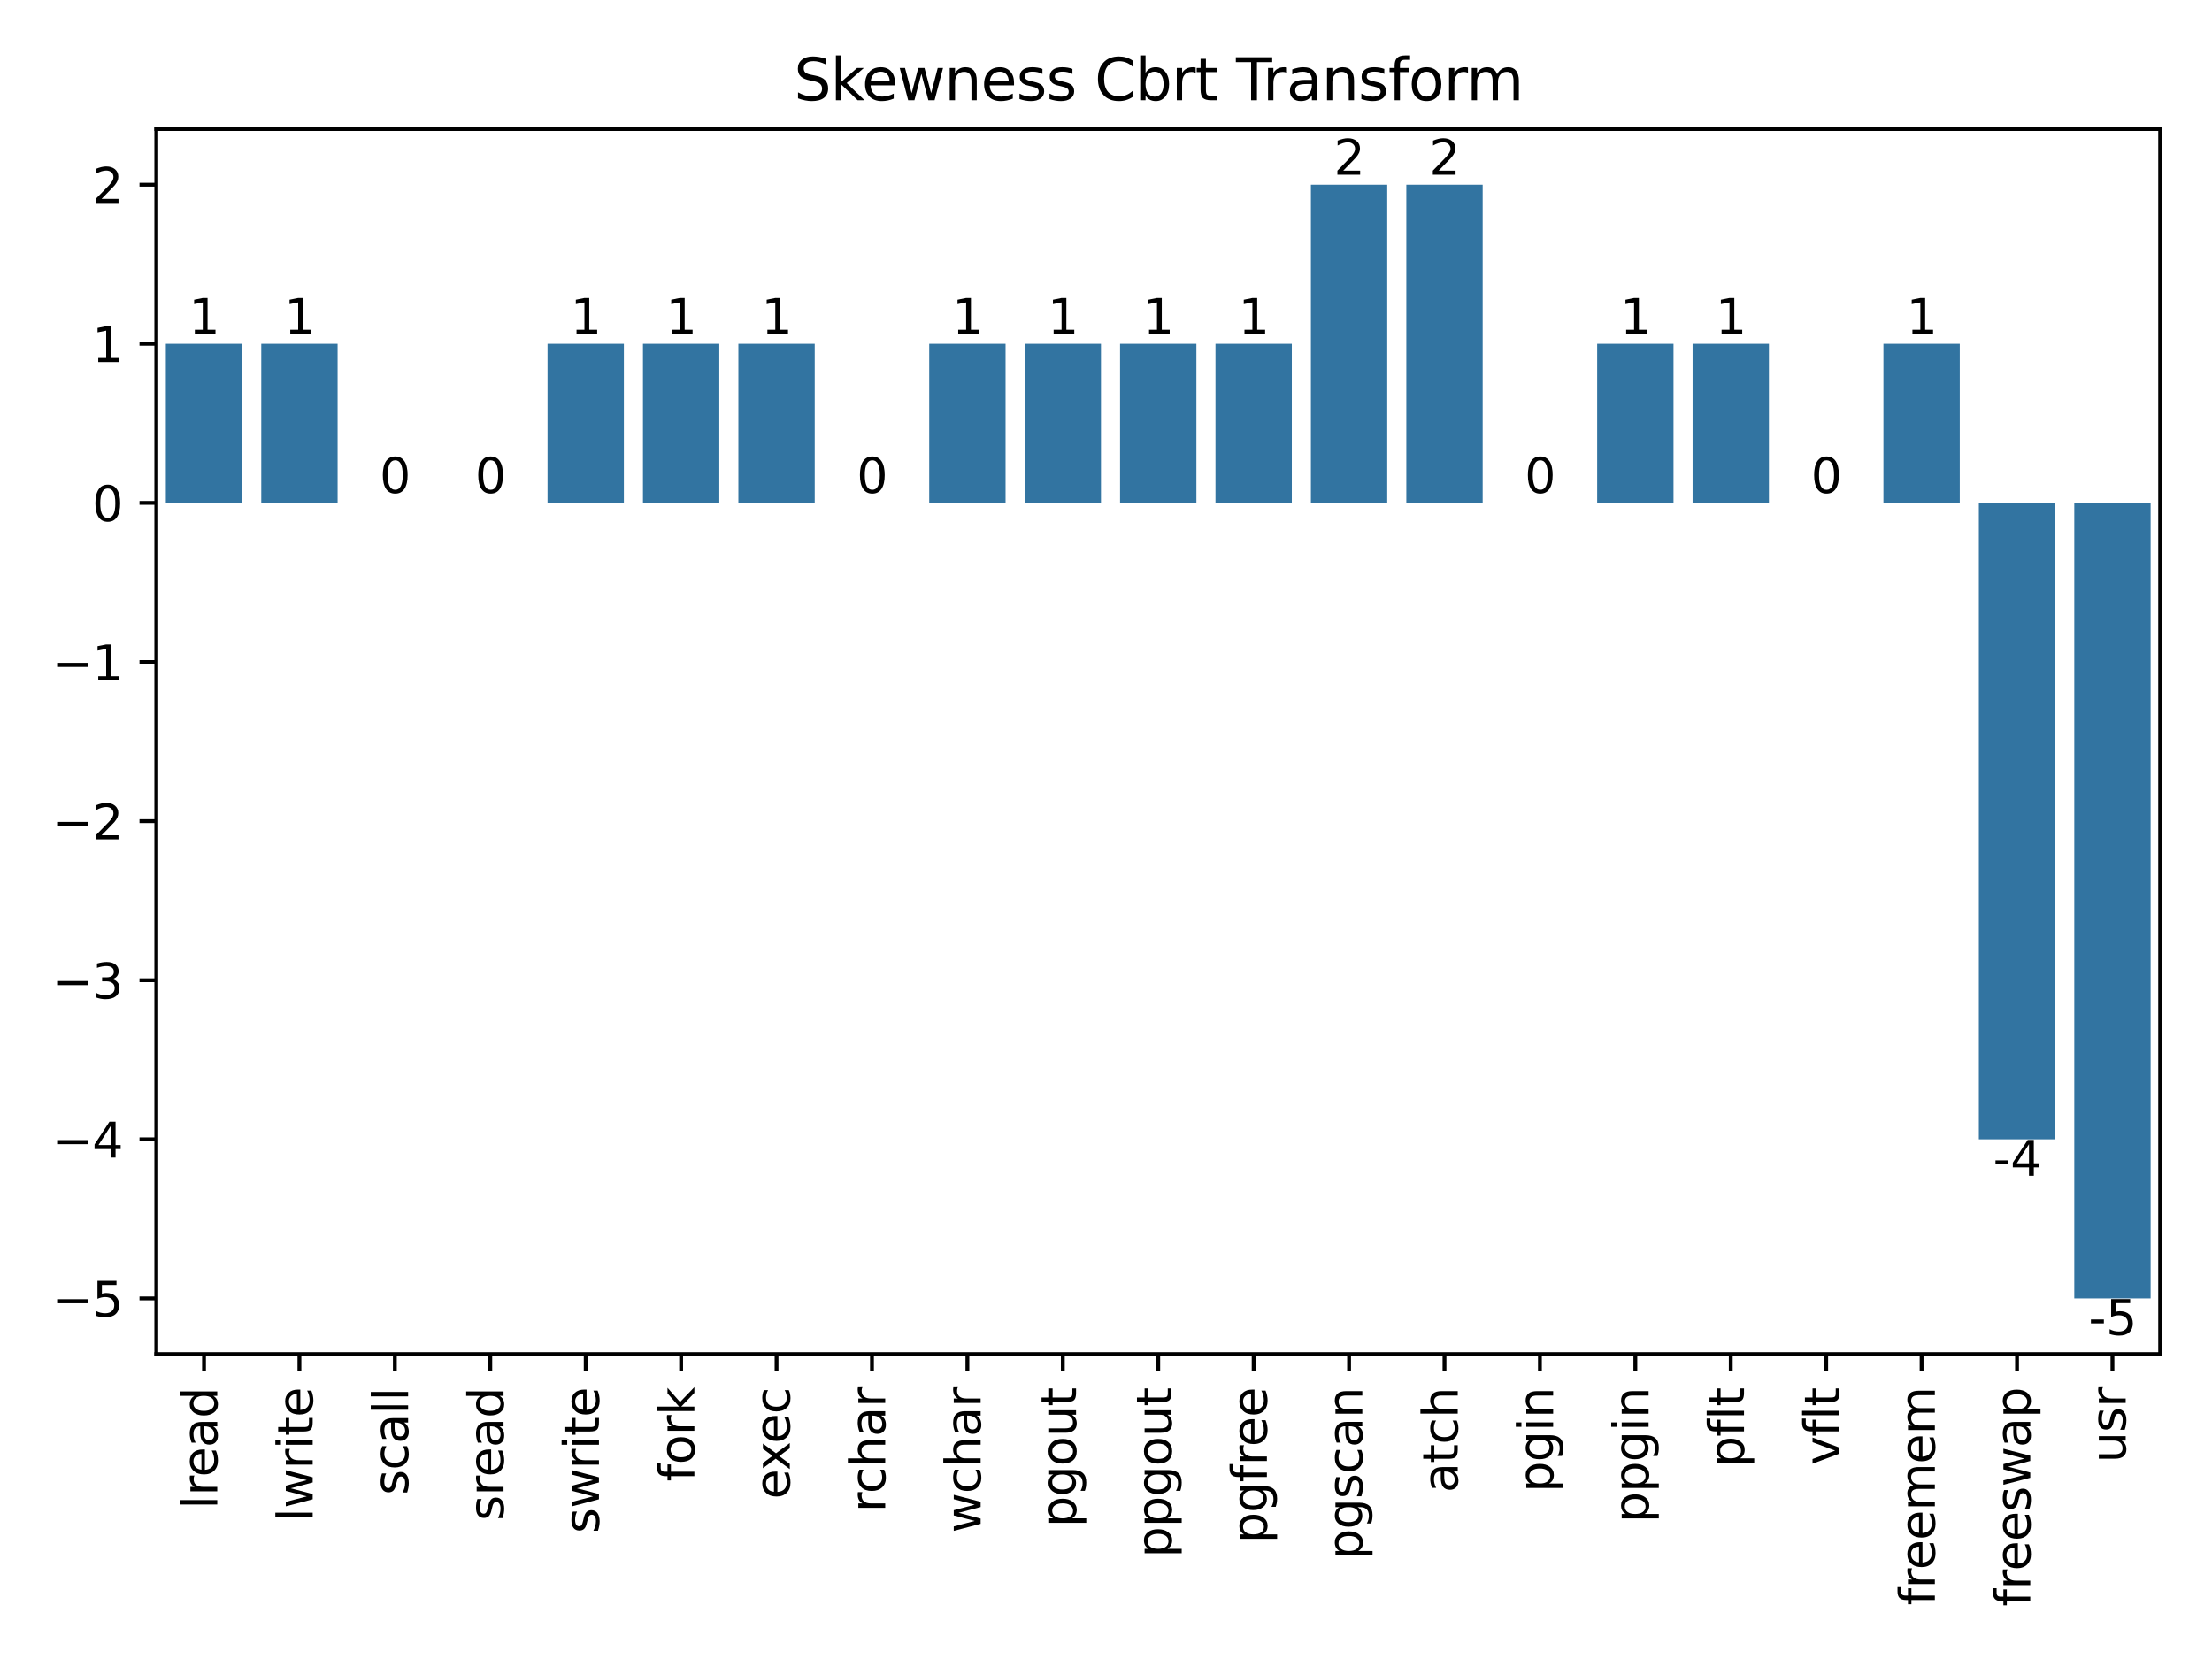<?xml version="1.0" encoding="utf-8" standalone="no"?>
<!DOCTYPE svg PUBLIC "-//W3C//DTD SVG 1.1//EN"
  "http://www.w3.org/Graphics/SVG/1.1/DTD/svg11.dtd">
<svg xmlns:xlink="http://www.w3.org/1999/xlink" width="460.8pt" height="345.6pt" viewBox="0 0 460.8 345.6" xmlns="http://www.w3.org/2000/svg" version="1.1">
 <defs>
  <style type="text/css">*{stroke-linejoin: round; stroke-linecap: butt}</style>
 </defs>
 <g id="figure_1">
  <g id="patch_1">
   <path d="M 0 345.6 
L 460.8 345.6 
L 460.8 0 
L 0 0 
z
" style="fill: #ffffff"/>
  </g>
  <g id="axes_1">
   <g id="patch_2">
    <path d="M 32.56 282.08 
L 450 282.08 
L 450 26.88 
L 32.56 26.88 
z
" style="fill: #ffffff"/>
   </g>
   <g id="patch_3">
    <path d="M 34.548 104.766 
L 50.45 104.766 
L 50.45 71.623 
L 34.548 71.623 
z
" clip-path="url(#p9060f76cb0)" style="fill: #3274a1"/>
   </g>
   <g id="patch_4">
    <path d="M 54.426 104.766 
L 70.328 104.766 
L 70.328 71.623 
L 54.426 71.623 
z
" clip-path="url(#p9060f76cb0)" style="fill: #3274a1"/>
   </g>
   <g id="patch_5">
    <path d="M 74.304 104.766 
L 90.206 104.766 
L 90.206 104.766 
L 74.304 104.766 
z
" clip-path="url(#p9060f76cb0)" style="fill: #3274a1"/>
   </g>
   <g id="patch_6">
    <path d="M 94.182 104.766 
L 110.085 104.766 
L 110.085 104.766 
L 94.182 104.766 
z
" clip-path="url(#p9060f76cb0)" style="fill: #3274a1"/>
   </g>
   <g id="patch_7">
    <path d="M 114.06 104.766 
L 129.963 104.766 
L 129.963 71.623 
L 114.06 71.623 
z
" clip-path="url(#p9060f76cb0)" style="fill: #3274a1"/>
   </g>
   <g id="patch_8">
    <path d="M 133.938 104.766 
L 149.841 104.766 
L 149.841 71.623 
L 133.938 71.623 
z
" clip-path="url(#p9060f76cb0)" style="fill: #3274a1"/>
   </g>
   <g id="patch_9">
    <path d="M 153.816 104.766 
L 169.719 104.766 
L 169.719 71.623 
L 153.816 71.623 
z
" clip-path="url(#p9060f76cb0)" style="fill: #3274a1"/>
   </g>
   <g id="patch_10">
    <path d="M 173.694 104.766 
L 189.597 104.766 
L 189.597 104.766 
L 173.694 104.766 
z
" clip-path="url(#p9060f76cb0)" style="fill: #3274a1"/>
   </g>
   <g id="patch_11">
    <path d="M 193.573 104.766 
L 209.475 104.766 
L 209.475 71.623 
L 193.573 71.623 
z
" clip-path="url(#p9060f76cb0)" style="fill: #3274a1"/>
   </g>
   <g id="patch_12">
    <path d="M 213.451 104.766 
L 229.353 104.766 
L 229.353 71.623 
L 213.451 71.623 
z
" clip-path="url(#p9060f76cb0)" style="fill: #3274a1"/>
   </g>
   <g id="patch_13">
    <path d="M 233.329 104.766 
L 249.231 104.766 
L 249.231 71.623 
L 233.329 71.623 
z
" clip-path="url(#p9060f76cb0)" style="fill: #3274a1"/>
   </g>
   <g id="patch_14">
    <path d="M 253.207 104.766 
L 269.109 104.766 
L 269.109 71.623 
L 253.207 71.623 
z
" clip-path="url(#p9060f76cb0)" style="fill: #3274a1"/>
   </g>
   <g id="patch_15">
    <path d="M 273.085 104.766 
L 288.987 104.766 
L 288.987 38.48 
L 273.085 38.48 
z
" clip-path="url(#p9060f76cb0)" style="fill: #3274a1"/>
   </g>
   <g id="patch_16">
    <path d="M 292.963 104.766 
L 308.866 104.766 
L 308.866 38.48 
L 292.963 38.48 
z
" clip-path="url(#p9060f76cb0)" style="fill: #3274a1"/>
   </g>
   <g id="patch_17">
    <path d="M 312.841 104.766 
L 328.744 104.766 
L 328.744 104.766 
L 312.841 104.766 
z
" clip-path="url(#p9060f76cb0)" style="fill: #3274a1"/>
   </g>
   <g id="patch_18">
    <path d="M 332.719 104.766 
L 348.622 104.766 
L 348.622 71.623 
L 332.719 71.623 
z
" clip-path="url(#p9060f76cb0)" style="fill: #3274a1"/>
   </g>
   <g id="patch_19">
    <path d="M 352.597 104.766 
L 368.5 104.766 
L 368.5 71.623 
L 352.597 71.623 
z
" clip-path="url(#p9060f76cb0)" style="fill: #3274a1"/>
   </g>
   <g id="patch_20">
    <path d="M 372.475 104.766 
L 388.378 104.766 
L 388.378 104.766 
L 372.475 104.766 
z
" clip-path="url(#p9060f76cb0)" style="fill: #3274a1"/>
   </g>
   <g id="patch_21">
    <path d="M 392.354 104.766 
L 408.256 104.766 
L 408.256 71.623 
L 392.354 71.623 
z
" clip-path="url(#p9060f76cb0)" style="fill: #3274a1"/>
   </g>
   <g id="patch_22">
    <path d="M 412.232 104.766 
L 428.134 104.766 
L 428.134 237.337 
L 412.232 237.337 
z
" clip-path="url(#p9060f76cb0)" style="fill: #3274a1"/>
   </g>
   <g id="patch_23">
    <path d="M 432.11 104.766 
L 448.012 104.766 
L 448.012 270.48 
L 432.11 270.48 
z
" clip-path="url(#p9060f76cb0)" style="fill: #3274a1"/>
   </g>
   <g id="matplotlib.axis_1">
    <g id="xtick_1">
     <g id="line2d_1">
      <defs>
       <path id="mb93c6887a8" d="M 0 0 
L 0 3.5 
" style="stroke: #000000; stroke-width: 0.8"/>
      </defs>
      <g>
       <use xlink:href="#mb93c6887a8" x="42.499" y="282.08" style="stroke: #000000; stroke-width: 0.8"/>
      </g>
     </g>
     <g id="text_1">
      <!-- lread -->
      <g transform="translate(45.258 314.374) rotate(-90) scale(0.1 -0.1)">
       <defs>
        <path id="DejaVuSans-6c" d="M 603 4863 
L 1178 4863 
L 1178 0 
L 603 0 
L 603 4863 
z
" transform="scale(0.016)"/>
        <path id="DejaVuSans-72" d="M 2631 2963 
Q 2534 3019 2420 3045 
Q 2306 3072 2169 3072 
Q 1681 3072 1420 2755 
Q 1159 2438 1159 1844 
L 1159 0 
L 581 0 
L 581 3500 
L 1159 3500 
L 1159 2956 
Q 1341 3275 1631 3429 
Q 1922 3584 2338 3584 
Q 2397 3584 2469 3576 
Q 2541 3569 2628 3553 
L 2631 2963 
z
" transform="scale(0.016)"/>
        <path id="DejaVuSans-65" d="M 3597 1894 
L 3597 1613 
L 953 1613 
Q 991 1019 1311 708 
Q 1631 397 2203 397 
Q 2534 397 2845 478 
Q 3156 559 3463 722 
L 3463 178 
Q 3153 47 2828 -22 
Q 2503 -91 2169 -91 
Q 1331 -91 842 396 
Q 353 884 353 1716 
Q 353 2575 817 3079 
Q 1281 3584 2069 3584 
Q 2775 3584 3186 3129 
Q 3597 2675 3597 1894 
z
M 3022 2063 
Q 3016 2534 2758 2815 
Q 2500 3097 2075 3097 
Q 1594 3097 1305 2825 
Q 1016 2553 972 2059 
L 3022 2063 
z
" transform="scale(0.016)"/>
        <path id="DejaVuSans-61" d="M 2194 1759 
Q 1497 1759 1228 1600 
Q 959 1441 959 1056 
Q 959 750 1161 570 
Q 1363 391 1709 391 
Q 2188 391 2477 730 
Q 2766 1069 2766 1631 
L 2766 1759 
L 2194 1759 
z
M 3341 1997 
L 3341 0 
L 2766 0 
L 2766 531 
Q 2569 213 2275 61 
Q 1981 -91 1556 -91 
Q 1019 -91 701 211 
Q 384 513 384 1019 
Q 384 1609 779 1909 
Q 1175 2209 1959 2209 
L 2766 2209 
L 2766 2266 
Q 2766 2663 2505 2880 
Q 2244 3097 1772 3097 
Q 1472 3097 1187 3025 
Q 903 2953 641 2809 
L 641 3341 
Q 956 3463 1253 3523 
Q 1550 3584 1831 3584 
Q 2591 3584 2966 3190 
Q 3341 2797 3341 1997 
z
" transform="scale(0.016)"/>
        <path id="DejaVuSans-64" d="M 2906 2969 
L 2906 4863 
L 3481 4863 
L 3481 0 
L 2906 0 
L 2906 525 
Q 2725 213 2448 61 
Q 2172 -91 1784 -91 
Q 1150 -91 751 415 
Q 353 922 353 1747 
Q 353 2572 751 3078 
Q 1150 3584 1784 3584 
Q 2172 3584 2448 3432 
Q 2725 3281 2906 2969 
z
M 947 1747 
Q 947 1113 1208 752 
Q 1469 391 1925 391 
Q 2381 391 2643 752 
Q 2906 1113 2906 1747 
Q 2906 2381 2643 2742 
Q 2381 3103 1925 3103 
Q 1469 3103 1208 2742 
Q 947 2381 947 1747 
z
" transform="scale(0.016)"/>
       </defs>
       <use xlink:href="#DejaVuSans-6c"/>
       <use xlink:href="#DejaVuSans-72" transform="translate(27.783 0)"/>
       <use xlink:href="#DejaVuSans-65" transform="translate(66.646 0)"/>
       <use xlink:href="#DejaVuSans-61" transform="translate(128.17 0)"/>
       <use xlink:href="#DejaVuSans-64" transform="translate(189.449 0)"/>
      </g>
     </g>
    </g>
    <g id="xtick_2">
     <g id="line2d_2">
      <g>
       <use xlink:href="#mb93c6887a8" x="62.377" y="282.08" style="stroke: #000000; stroke-width: 0.8"/>
      </g>
     </g>
     <g id="text_2">
      <!-- lwrite -->
      <g transform="translate(65.137 316.999) rotate(-90) scale(0.1 -0.1)">
       <defs>
        <path id="DejaVuSans-77" d="M 269 3500 
L 844 3500 
L 1563 769 
L 2278 3500 
L 2956 3500 
L 3675 769 
L 4391 3500 
L 4966 3500 
L 4050 0 
L 3372 0 
L 2619 2869 
L 1863 0 
L 1184 0 
L 269 3500 
z
" transform="scale(0.016)"/>
        <path id="DejaVuSans-69" d="M 603 3500 
L 1178 3500 
L 1178 0 
L 603 0 
L 603 3500 
z
M 603 4863 
L 1178 4863 
L 1178 4134 
L 603 4134 
L 603 4863 
z
" transform="scale(0.016)"/>
        <path id="DejaVuSans-74" d="M 1172 4494 
L 1172 3500 
L 2356 3500 
L 2356 3053 
L 1172 3053 
L 1172 1153 
Q 1172 725 1289 603 
Q 1406 481 1766 481 
L 2356 481 
L 2356 0 
L 1766 0 
Q 1100 0 847 248 
Q 594 497 594 1153 
L 594 3053 
L 172 3053 
L 172 3500 
L 594 3500 
L 594 4494 
L 1172 4494 
z
" transform="scale(0.016)"/>
       </defs>
       <use xlink:href="#DejaVuSans-6c"/>
       <use xlink:href="#DejaVuSans-77" transform="translate(27.783 0)"/>
       <use xlink:href="#DejaVuSans-72" transform="translate(109.57 0)"/>
       <use xlink:href="#DejaVuSans-69" transform="translate(150.684 0)"/>
       <use xlink:href="#DejaVuSans-74" transform="translate(178.467 0)"/>
       <use xlink:href="#DejaVuSans-65" transform="translate(217.676 0)"/>
      </g>
     </g>
    </g>
    <g id="xtick_3">
     <g id="line2d_3">
      <g>
       <use xlink:href="#mb93c6887a8" x="82.255" y="282.08" style="stroke: #000000; stroke-width: 0.8"/>
      </g>
     </g>
     <g id="text_3">
      <!-- scall -->
      <g transform="translate(85.015 311.472) rotate(-90) scale(0.1 -0.1)">
       <defs>
        <path id="DejaVuSans-73" d="M 2834 3397 
L 2834 2853 
Q 2591 2978 2328 3040 
Q 2066 3103 1784 3103 
Q 1356 3103 1142 2972 
Q 928 2841 928 2578 
Q 928 2378 1081 2264 
Q 1234 2150 1697 2047 
L 1894 2003 
Q 2506 1872 2764 1633 
Q 3022 1394 3022 966 
Q 3022 478 2636 193 
Q 2250 -91 1575 -91 
Q 1294 -91 989 -36 
Q 684 19 347 128 
L 347 722 
Q 666 556 975 473 
Q 1284 391 1588 391 
Q 1994 391 2212 530 
Q 2431 669 2431 922 
Q 2431 1156 2273 1281 
Q 2116 1406 1581 1522 
L 1381 1569 
Q 847 1681 609 1914 
Q 372 2147 372 2553 
Q 372 3047 722 3315 
Q 1072 3584 1716 3584 
Q 2034 3584 2315 3537 
Q 2597 3491 2834 3397 
z
" transform="scale(0.016)"/>
        <path id="DejaVuSans-63" d="M 3122 3366 
L 3122 2828 
Q 2878 2963 2633 3030 
Q 2388 3097 2138 3097 
Q 1578 3097 1268 2742 
Q 959 2388 959 1747 
Q 959 1106 1268 751 
Q 1578 397 2138 397 
Q 2388 397 2633 464 
Q 2878 531 3122 666 
L 3122 134 
Q 2881 22 2623 -34 
Q 2366 -91 2075 -91 
Q 1284 -91 818 406 
Q 353 903 353 1747 
Q 353 2603 823 3093 
Q 1294 3584 2113 3584 
Q 2378 3584 2631 3529 
Q 2884 3475 3122 3366 
z
" transform="scale(0.016)"/>
       </defs>
       <use xlink:href="#DejaVuSans-73"/>
       <use xlink:href="#DejaVuSans-63" transform="translate(52.1 0)"/>
       <use xlink:href="#DejaVuSans-61" transform="translate(107.08 0)"/>
       <use xlink:href="#DejaVuSans-6c" transform="translate(168.359 0)"/>
       <use xlink:href="#DejaVuSans-6c" transform="translate(196.143 0)"/>
      </g>
     </g>
    </g>
    <g id="xtick_4">
     <g id="line2d_4">
      <g>
       <use xlink:href="#mb93c6887a8" x="102.133" y="282.08" style="stroke: #000000; stroke-width: 0.8"/>
      </g>
     </g>
     <g id="text_4">
      <!-- sread -->
      <g transform="translate(104.893 316.805) rotate(-90) scale(0.1 -0.1)">
       <use xlink:href="#DejaVuSans-73"/>
       <use xlink:href="#DejaVuSans-72" transform="translate(52.1 0)"/>
       <use xlink:href="#DejaVuSans-65" transform="translate(90.963 0)"/>
       <use xlink:href="#DejaVuSans-61" transform="translate(152.486 0)"/>
       <use xlink:href="#DejaVuSans-64" transform="translate(213.766 0)"/>
      </g>
     </g>
    </g>
    <g id="xtick_5">
     <g id="line2d_5">
      <g>
       <use xlink:href="#mb93c6887a8" x="122.011" y="282.08" style="stroke: #000000; stroke-width: 0.8"/>
      </g>
     </g>
     <g id="text_5">
      <!-- swrite -->
      <g transform="translate(124.771 319.43) rotate(-90) scale(0.1 -0.1)">
       <use xlink:href="#DejaVuSans-73"/>
       <use xlink:href="#DejaVuSans-77" transform="translate(52.1 0)"/>
       <use xlink:href="#DejaVuSans-72" transform="translate(133.887 0)"/>
       <use xlink:href="#DejaVuSans-69" transform="translate(175 0)"/>
       <use xlink:href="#DejaVuSans-74" transform="translate(202.783 0)"/>
       <use xlink:href="#DejaVuSans-65" transform="translate(241.992 0)"/>
      </g>
     </g>
    </g>
    <g id="xtick_6">
     <g id="line2d_6">
      <g>
       <use xlink:href="#mb93c6887a8" x="141.89" y="282.08" style="stroke: #000000; stroke-width: 0.8"/>
      </g>
     </g>
     <g id="text_6">
      <!-- fork -->
      <g transform="translate(144.649 308.621) rotate(-90) scale(0.1 -0.1)">
       <defs>
        <path id="DejaVuSans-66" d="M 2375 4863 
L 2375 4384 
L 1825 4384 
Q 1516 4384 1395 4259 
Q 1275 4134 1275 3809 
L 1275 3500 
L 2222 3500 
L 2222 3053 
L 1275 3053 
L 1275 0 
L 697 0 
L 697 3053 
L 147 3053 
L 147 3500 
L 697 3500 
L 697 3744 
Q 697 4328 969 4595 
Q 1241 4863 1831 4863 
L 2375 4863 
z
" transform="scale(0.016)"/>
        <path id="DejaVuSans-6f" d="M 1959 3097 
Q 1497 3097 1228 2736 
Q 959 2375 959 1747 
Q 959 1119 1226 758 
Q 1494 397 1959 397 
Q 2419 397 2687 759 
Q 2956 1122 2956 1747 
Q 2956 2369 2687 2733 
Q 2419 3097 1959 3097 
z
M 1959 3584 
Q 2709 3584 3137 3096 
Q 3566 2609 3566 1747 
Q 3566 888 3137 398 
Q 2709 -91 1959 -91 
Q 1206 -91 779 398 
Q 353 888 353 1747 
Q 353 2609 779 3096 
Q 1206 3584 1959 3584 
z
" transform="scale(0.016)"/>
        <path id="DejaVuSans-6b" d="M 581 4863 
L 1159 4863 
L 1159 1991 
L 2875 3500 
L 3609 3500 
L 1753 1863 
L 3688 0 
L 2938 0 
L 1159 1709 
L 1159 0 
L 581 0 
L 581 4863 
z
" transform="scale(0.016)"/>
       </defs>
       <use xlink:href="#DejaVuSans-66"/>
       <use xlink:href="#DejaVuSans-6f" transform="translate(35.205 0)"/>
       <use xlink:href="#DejaVuSans-72" transform="translate(96.387 0)"/>
       <use xlink:href="#DejaVuSans-6b" transform="translate(137.5 0)"/>
      </g>
     </g>
    </g>
    <g id="xtick_7">
     <g id="line2d_7">
      <g>
       <use xlink:href="#mb93c6887a8" x="161.768" y="282.08" style="stroke: #000000; stroke-width: 0.8"/>
      </g>
     </g>
     <g id="text_7">
      <!-- exec -->
      <g transform="translate(164.527 312.316) rotate(-90) scale(0.1 -0.1)">
       <defs>
        <path id="DejaVuSans-78" d="M 3513 3500 
L 2247 1797 
L 3578 0 
L 2900 0 
L 1881 1375 
L 863 0 
L 184 0 
L 1544 1831 
L 300 3500 
L 978 3500 
L 1906 2253 
L 2834 3500 
L 3513 3500 
z
" transform="scale(0.016)"/>
       </defs>
       <use xlink:href="#DejaVuSans-65"/>
       <use xlink:href="#DejaVuSans-78" transform="translate(59.773 0)"/>
       <use xlink:href="#DejaVuSans-65" transform="translate(115.828 0)"/>
       <use xlink:href="#DejaVuSans-63" transform="translate(177.352 0)"/>
      </g>
     </g>
    </g>
    <g id="xtick_8">
     <g id="line2d_8">
      <g>
       <use xlink:href="#mb93c6887a8" x="181.646" y="282.08" style="stroke: #000000; stroke-width: 0.8"/>
      </g>
     </g>
     <g id="text_8">
      <!-- rchar -->
      <g transform="translate(184.405 315.041) rotate(-90) scale(0.1 -0.1)">
       <defs>
        <path id="DejaVuSans-68" d="M 3513 2113 
L 3513 0 
L 2938 0 
L 2938 2094 
Q 2938 2591 2744 2837 
Q 2550 3084 2163 3084 
Q 1697 3084 1428 2787 
Q 1159 2491 1159 1978 
L 1159 0 
L 581 0 
L 581 4863 
L 1159 4863 
L 1159 2956 
Q 1366 3272 1645 3428 
Q 1925 3584 2291 3584 
Q 2894 3584 3203 3211 
Q 3513 2838 3513 2113 
z
" transform="scale(0.016)"/>
       </defs>
       <use xlink:href="#DejaVuSans-72"/>
       <use xlink:href="#DejaVuSans-63" transform="translate(38.863 0)"/>
       <use xlink:href="#DejaVuSans-68" transform="translate(93.844 0)"/>
       <use xlink:href="#DejaVuSans-61" transform="translate(157.223 0)"/>
       <use xlink:href="#DejaVuSans-72" transform="translate(218.502 0)"/>
      </g>
     </g>
    </g>
    <g id="xtick_9">
     <g id="line2d_9">
      <g>
       <use xlink:href="#mb93c6887a8" x="201.524" y="282.08" style="stroke: #000000; stroke-width: 0.8"/>
      </g>
     </g>
     <g id="text_9">
      <!-- wchar -->
      <g transform="translate(204.283 319.333) rotate(-90) scale(0.1 -0.1)">
       <use xlink:href="#DejaVuSans-77"/>
       <use xlink:href="#DejaVuSans-63" transform="translate(81.787 0)"/>
       <use xlink:href="#DejaVuSans-68" transform="translate(136.768 0)"/>
       <use xlink:href="#DejaVuSans-61" transform="translate(200.146 0)"/>
       <use xlink:href="#DejaVuSans-72" transform="translate(261.426 0)"/>
      </g>
     </g>
    </g>
    <g id="xtick_10">
     <g id="line2d_10">
      <g>
       <use xlink:href="#mb93c6887a8" x="221.402" y="282.08" style="stroke: #000000; stroke-width: 0.8"/>
      </g>
     </g>
     <g id="text_10">
      <!-- pgout -->
      <g transform="translate(224.161 318.153) rotate(-90) scale(0.1 -0.1)">
       <defs>
        <path id="DejaVuSans-70" d="M 1159 525 
L 1159 -1331 
L 581 -1331 
L 581 3500 
L 1159 3500 
L 1159 2969 
Q 1341 3281 1617 3432 
Q 1894 3584 2278 3584 
Q 2916 3584 3314 3078 
Q 3713 2572 3713 1747 
Q 3713 922 3314 415 
Q 2916 -91 2278 -91 
Q 1894 -91 1617 61 
Q 1341 213 1159 525 
z
M 3116 1747 
Q 3116 2381 2855 2742 
Q 2594 3103 2138 3103 
Q 1681 3103 1420 2742 
Q 1159 2381 1159 1747 
Q 1159 1113 1420 752 
Q 1681 391 2138 391 
Q 2594 391 2855 752 
Q 3116 1113 3116 1747 
z
" transform="scale(0.016)"/>
        <path id="DejaVuSans-67" d="M 2906 1791 
Q 2906 2416 2648 2759 
Q 2391 3103 1925 3103 
Q 1463 3103 1205 2759 
Q 947 2416 947 1791 
Q 947 1169 1205 825 
Q 1463 481 1925 481 
Q 2391 481 2648 825 
Q 2906 1169 2906 1791 
z
M 3481 434 
Q 3481 -459 3084 -895 
Q 2688 -1331 1869 -1331 
Q 1566 -1331 1297 -1286 
Q 1028 -1241 775 -1147 
L 775 -588 
Q 1028 -725 1275 -790 
Q 1522 -856 1778 -856 
Q 2344 -856 2625 -561 
Q 2906 -266 2906 331 
L 2906 616 
Q 2728 306 2450 153 
Q 2172 0 1784 0 
Q 1141 0 747 490 
Q 353 981 353 1791 
Q 353 2603 747 3093 
Q 1141 3584 1784 3584 
Q 2172 3584 2450 3431 
Q 2728 3278 2906 2969 
L 2906 3500 
L 3481 3500 
L 3481 434 
z
" transform="scale(0.016)"/>
        <path id="DejaVuSans-75" d="M 544 1381 
L 544 3500 
L 1119 3500 
L 1119 1403 
Q 1119 906 1312 657 
Q 1506 409 1894 409 
Q 2359 409 2629 706 
Q 2900 1003 2900 1516 
L 2900 3500 
L 3475 3500 
L 3475 0 
L 2900 0 
L 2900 538 
Q 2691 219 2414 64 
Q 2138 -91 1772 -91 
Q 1169 -91 856 284 
Q 544 659 544 1381 
z
M 1991 3584 
L 1991 3584 
z
" transform="scale(0.016)"/>
       </defs>
       <use xlink:href="#DejaVuSans-70"/>
       <use xlink:href="#DejaVuSans-67" transform="translate(63.477 0)"/>
       <use xlink:href="#DejaVuSans-6f" transform="translate(126.953 0)"/>
       <use xlink:href="#DejaVuSans-75" transform="translate(188.135 0)"/>
       <use xlink:href="#DejaVuSans-74" transform="translate(251.514 0)"/>
      </g>
     </g>
    </g>
    <g id="xtick_11">
     <g id="line2d_11">
      <g>
       <use xlink:href="#mb93c6887a8" x="241.28" y="282.08" style="stroke: #000000; stroke-width: 0.8"/>
      </g>
     </g>
     <g id="text_11">
      <!-- ppgout -->
      <g transform="translate(244.039 324.502) rotate(-90) scale(0.1 -0.1)">
       <use xlink:href="#DejaVuSans-70"/>
       <use xlink:href="#DejaVuSans-70" transform="translate(63.477 0)"/>
       <use xlink:href="#DejaVuSans-67" transform="translate(126.953 0)"/>
       <use xlink:href="#DejaVuSans-6f" transform="translate(190.43 0)"/>
       <use xlink:href="#DejaVuSans-75" transform="translate(251.611 0)"/>
       <use xlink:href="#DejaVuSans-74" transform="translate(314.99 0)"/>
      </g>
     </g>
    </g>
    <g id="xtick_12">
     <g id="line2d_12">
      <g>
       <use xlink:href="#mb93c6887a8" x="261.158" y="282.08" style="stroke: #000000; stroke-width: 0.8"/>
      </g>
     </g>
     <g id="text_12">
      <!-- pgfree -->
      <g transform="translate(263.917 321.489) rotate(-90) scale(0.1 -0.1)">
       <use xlink:href="#DejaVuSans-70"/>
       <use xlink:href="#DejaVuSans-67" transform="translate(63.477 0)"/>
       <use xlink:href="#DejaVuSans-66" transform="translate(126.953 0)"/>
       <use xlink:href="#DejaVuSans-72" transform="translate(162.158 0)"/>
       <use xlink:href="#DejaVuSans-65" transform="translate(201.021 0)"/>
       <use xlink:href="#DejaVuSans-65" transform="translate(262.545 0)"/>
      </g>
     </g>
    </g>
    <g id="xtick_13">
     <g id="line2d_13">
      <g>
       <use xlink:href="#mb93c6887a8" x="281.036" y="282.08" style="stroke: #000000; stroke-width: 0.8"/>
      </g>
     </g>
     <g id="text_13">
      <!-- pgscan -->
      <g transform="translate(283.796 324.95) rotate(-90) scale(0.1 -0.1)">
       <defs>
        <path id="DejaVuSans-6e" d="M 3513 2113 
L 3513 0 
L 2938 0 
L 2938 2094 
Q 2938 2591 2744 2837 
Q 2550 3084 2163 3084 
Q 1697 3084 1428 2787 
Q 1159 2491 1159 1978 
L 1159 0 
L 581 0 
L 581 3500 
L 1159 3500 
L 1159 2956 
Q 1366 3272 1645 3428 
Q 1925 3584 2291 3584 
Q 2894 3584 3203 3211 
Q 3513 2838 3513 2113 
z
" transform="scale(0.016)"/>
       </defs>
       <use xlink:href="#DejaVuSans-70"/>
       <use xlink:href="#DejaVuSans-67" transform="translate(63.477 0)"/>
       <use xlink:href="#DejaVuSans-73" transform="translate(126.953 0)"/>
       <use xlink:href="#DejaVuSans-63" transform="translate(179.053 0)"/>
       <use xlink:href="#DejaVuSans-61" transform="translate(234.033 0)"/>
       <use xlink:href="#DejaVuSans-6e" transform="translate(295.312 0)"/>
      </g>
     </g>
    </g>
    <g id="xtick_14">
     <g id="line2d_14">
      <g>
       <use xlink:href="#mb93c6887a8" x="300.914" y="282.08" style="stroke: #000000; stroke-width: 0.8"/>
      </g>
     </g>
     <g id="text_14">
      <!-- atch -->
      <g transform="translate(303.674 310.964) rotate(-90) scale(0.1 -0.1)">
       <use xlink:href="#DejaVuSans-61"/>
       <use xlink:href="#DejaVuSans-74" transform="translate(61.279 0)"/>
       <use xlink:href="#DejaVuSans-63" transform="translate(100.488 0)"/>
       <use xlink:href="#DejaVuSans-68" transform="translate(155.469 0)"/>
      </g>
     </g>
    </g>
    <g id="xtick_15">
     <g id="line2d_15">
      <g>
       <use xlink:href="#mb93c6887a8" x="320.792" y="282.08" style="stroke: #000000; stroke-width: 0.8"/>
      </g>
     </g>
     <g id="text_15">
      <!-- pgin -->
      <g transform="translate(323.552 310.892) rotate(-90) scale(0.1 -0.1)">
       <use xlink:href="#DejaVuSans-70"/>
       <use xlink:href="#DejaVuSans-67" transform="translate(63.477 0)"/>
       <use xlink:href="#DejaVuSans-69" transform="translate(126.953 0)"/>
       <use xlink:href="#DejaVuSans-6e" transform="translate(154.736 0)"/>
      </g>
     </g>
    </g>
    <g id="xtick_16">
     <g id="line2d_16">
      <g>
       <use xlink:href="#mb93c6887a8" x="340.67" y="282.08" style="stroke: #000000; stroke-width: 0.8"/>
      </g>
     </g>
     <g id="text_16">
      <!-- ppgin -->
      <g transform="translate(343.43 317.241) rotate(-90) scale(0.1 -0.1)">
       <use xlink:href="#DejaVuSans-70"/>
       <use xlink:href="#DejaVuSans-70" transform="translate(63.477 0)"/>
       <use xlink:href="#DejaVuSans-67" transform="translate(126.953 0)"/>
       <use xlink:href="#DejaVuSans-69" transform="translate(190.43 0)"/>
       <use xlink:href="#DejaVuSans-6e" transform="translate(218.213 0)"/>
      </g>
     </g>
    </g>
    <g id="xtick_17">
     <g id="line2d_17">
      <g>
       <use xlink:href="#mb93c6887a8" x="360.549" y="282.08" style="stroke: #000000; stroke-width: 0.8"/>
      </g>
     </g>
     <g id="text_17">
      <!-- pflt -->
      <g transform="translate(363.308 305.647) rotate(-90) scale(0.1 -0.1)">
       <use xlink:href="#DejaVuSans-70"/>
       <use xlink:href="#DejaVuSans-66" transform="translate(63.477 0)"/>
       <use xlink:href="#DejaVuSans-6c" transform="translate(98.682 0)"/>
       <use xlink:href="#DejaVuSans-74" transform="translate(126.465 0)"/>
      </g>
     </g>
    </g>
    <g id="xtick_18">
     <g id="line2d_18">
      <g>
       <use xlink:href="#mb93c6887a8" x="380.427" y="282.08" style="stroke: #000000; stroke-width: 0.8"/>
      </g>
     </g>
     <g id="text_18">
      <!-- vflt -->
      <g transform="translate(383.186 305.217) rotate(-90) scale(0.1 -0.1)">
       <defs>
        <path id="DejaVuSans-76" d="M 191 3500 
L 800 3500 
L 1894 563 
L 2988 3500 
L 3597 3500 
L 2284 0 
L 1503 0 
L 191 3500 
z
" transform="scale(0.016)"/>
       </defs>
       <use xlink:href="#DejaVuSans-76"/>
       <use xlink:href="#DejaVuSans-66" transform="translate(59.18 0)"/>
       <use xlink:href="#DejaVuSans-6c" transform="translate(94.385 0)"/>
       <use xlink:href="#DejaVuSans-74" transform="translate(122.168 0)"/>
      </g>
     </g>
    </g>
    <g id="xtick_19">
     <g id="line2d_19">
      <g>
       <use xlink:href="#mb93c6887a8" x="400.305" y="282.08" style="stroke: #000000; stroke-width: 0.8"/>
      </g>
     </g>
     <g id="text_19">
      <!-- freemem -->
      <g transform="translate(403.064 334.427) rotate(-90) scale(0.1 -0.1)">
       <defs>
        <path id="DejaVuSans-6d" d="M 3328 2828 
Q 3544 3216 3844 3400 
Q 4144 3584 4550 3584 
Q 5097 3584 5394 3201 
Q 5691 2819 5691 2113 
L 5691 0 
L 5113 0 
L 5113 2094 
Q 5113 2597 4934 2840 
Q 4756 3084 4391 3084 
Q 3944 3084 3684 2787 
Q 3425 2491 3425 1978 
L 3425 0 
L 2847 0 
L 2847 2094 
Q 2847 2600 2669 2842 
Q 2491 3084 2119 3084 
Q 1678 3084 1418 2786 
Q 1159 2488 1159 1978 
L 1159 0 
L 581 0 
L 581 3500 
L 1159 3500 
L 1159 2956 
Q 1356 3278 1631 3431 
Q 1906 3584 2284 3584 
Q 2666 3584 2933 3390 
Q 3200 3197 3328 2828 
z
" transform="scale(0.016)"/>
       </defs>
       <use xlink:href="#DejaVuSans-66"/>
       <use xlink:href="#DejaVuSans-72" transform="translate(35.205 0)"/>
       <use xlink:href="#DejaVuSans-65" transform="translate(74.068 0)"/>
       <use xlink:href="#DejaVuSans-65" transform="translate(135.592 0)"/>
       <use xlink:href="#DejaVuSans-6d" transform="translate(197.115 0)"/>
       <use xlink:href="#DejaVuSans-65" transform="translate(294.527 0)"/>
       <use xlink:href="#DejaVuSans-6d" transform="translate(356.051 0)"/>
      </g>
     </g>
    </g>
    <g id="xtick_20">
     <g id="line2d_20">
      <g>
       <use xlink:href="#mb93c6887a8" x="420.183" y="282.08" style="stroke: #000000; stroke-width: 0.8"/>
      </g>
     </g>
     <g id="text_20">
      <!-- freeswap -->
      <g transform="translate(422.942 334.657) rotate(-90) scale(0.1 -0.1)">
       <use xlink:href="#DejaVuSans-66"/>
       <use xlink:href="#DejaVuSans-72" transform="translate(35.205 0)"/>
       <use xlink:href="#DejaVuSans-65" transform="translate(74.068 0)"/>
       <use xlink:href="#DejaVuSans-65" transform="translate(135.592 0)"/>
       <use xlink:href="#DejaVuSans-73" transform="translate(197.115 0)"/>
       <use xlink:href="#DejaVuSans-77" transform="translate(249.215 0)"/>
       <use xlink:href="#DejaVuSans-61" transform="translate(331.002 0)"/>
       <use xlink:href="#DejaVuSans-70" transform="translate(392.281 0)"/>
      </g>
     </g>
    </g>
    <g id="xtick_21">
     <g id="line2d_21">
      <g>
       <use xlink:href="#mb93c6887a8" x="440.061" y="282.08" style="stroke: #000000; stroke-width: 0.8"/>
      </g>
     </g>
     <g id="text_21">
      <!-- usr -->
      <g transform="translate(442.82 304.738) rotate(-90) scale(0.1 -0.1)">
       <use xlink:href="#DejaVuSans-75"/>
       <use xlink:href="#DejaVuSans-73" transform="translate(63.379 0)"/>
       <use xlink:href="#DejaVuSans-72" transform="translate(115.479 0)"/>
      </g>
     </g>
    </g>
   </g>
   <g id="matplotlib.axis_2">
    <g id="ytick_1">
     <g id="line2d_22">
      <defs>
       <path id="m58cfa3f0a9" d="M 0 0 
L -3.5 0 
" style="stroke: #000000; stroke-width: 0.8"/>
      </defs>
      <g>
       <use xlink:href="#m58cfa3f0a9" x="32.56" y="270.48" style="stroke: #000000; stroke-width: 0.8"/>
      </g>
     </g>
     <g id="text_22">
      <!-- −5 -->
      <g transform="translate(10.818 274.279) scale(0.1 -0.1)">
       <defs>
        <path id="DejaVuSans-2212" d="M 678 2272 
L 4684 2272 
L 4684 1741 
L 678 1741 
L 678 2272 
z
" transform="scale(0.016)"/>
        <path id="DejaVuSans-35" d="M 691 4666 
L 3169 4666 
L 3169 4134 
L 1269 4134 
L 1269 2991 
Q 1406 3038 1543 3061 
Q 1681 3084 1819 3084 
Q 2600 3084 3056 2656 
Q 3513 2228 3513 1497 
Q 3513 744 3044 326 
Q 2575 -91 1722 -91 
Q 1428 -91 1123 -41 
Q 819 9 494 109 
L 494 744 
Q 775 591 1075 516 
Q 1375 441 1709 441 
Q 2250 441 2565 725 
Q 2881 1009 2881 1497 
Q 2881 1984 2565 2268 
Q 2250 2553 1709 2553 
Q 1456 2553 1204 2497 
Q 953 2441 691 2322 
L 691 4666 
z
" transform="scale(0.016)"/>
       </defs>
       <use xlink:href="#DejaVuSans-2212"/>
       <use xlink:href="#DejaVuSans-35" transform="translate(83.789 0)"/>
      </g>
     </g>
    </g>
    <g id="ytick_2">
     <g id="line2d_23">
      <g>
       <use xlink:href="#m58cfa3f0a9" x="32.56" y="237.337" style="stroke: #000000; stroke-width: 0.8"/>
      </g>
     </g>
     <g id="text_23">
      <!-- −4 -->
      <g transform="translate(10.818 241.136) scale(0.1 -0.1)">
       <defs>
        <path id="DejaVuSans-34" d="M 2419 4116 
L 825 1625 
L 2419 1625 
L 2419 4116 
z
M 2253 4666 
L 3047 4666 
L 3047 1625 
L 3713 1625 
L 3713 1100 
L 3047 1100 
L 3047 0 
L 2419 0 
L 2419 1100 
L 313 1100 
L 313 1709 
L 2253 4666 
z
" transform="scale(0.016)"/>
       </defs>
       <use xlink:href="#DejaVuSans-2212"/>
       <use xlink:href="#DejaVuSans-34" transform="translate(83.789 0)"/>
      </g>
     </g>
    </g>
    <g id="ytick_3">
     <g id="line2d_24">
      <g>
       <use xlink:href="#m58cfa3f0a9" x="32.56" y="204.194" style="stroke: #000000; stroke-width: 0.8"/>
      </g>
     </g>
     <g id="text_24">
      <!-- −3 -->
      <g transform="translate(10.818 207.994) scale(0.1 -0.1)">
       <defs>
        <path id="DejaVuSans-33" d="M 2597 2516 
Q 3050 2419 3304 2112 
Q 3559 1806 3559 1356 
Q 3559 666 3084 287 
Q 2609 -91 1734 -91 
Q 1441 -91 1130 -33 
Q 819 25 488 141 
L 488 750 
Q 750 597 1062 519 
Q 1375 441 1716 441 
Q 2309 441 2620 675 
Q 2931 909 2931 1356 
Q 2931 1769 2642 2001 
Q 2353 2234 1838 2234 
L 1294 2234 
L 1294 2753 
L 1863 2753 
Q 2328 2753 2575 2939 
Q 2822 3125 2822 3475 
Q 2822 3834 2567 4026 
Q 2313 4219 1838 4219 
Q 1578 4219 1281 4162 
Q 984 4106 628 3988 
L 628 4550 
Q 988 4650 1302 4700 
Q 1616 4750 1894 4750 
Q 2613 4750 3031 4423 
Q 3450 4097 3450 3541 
Q 3450 3153 3228 2886 
Q 3006 2619 2597 2516 
z
" transform="scale(0.016)"/>
       </defs>
       <use xlink:href="#DejaVuSans-2212"/>
       <use xlink:href="#DejaVuSans-33" transform="translate(83.789 0)"/>
      </g>
     </g>
    </g>
    <g id="ytick_4">
     <g id="line2d_25">
      <g>
       <use xlink:href="#m58cfa3f0a9" x="32.56" y="171.051" style="stroke: #000000; stroke-width: 0.8"/>
      </g>
     </g>
     <g id="text_25">
      <!-- −2 -->
      <g transform="translate(10.818 174.851) scale(0.1 -0.1)">
       <defs>
        <path id="DejaVuSans-32" d="M 1228 531 
L 3431 531 
L 3431 0 
L 469 0 
L 469 531 
Q 828 903 1448 1529 
Q 2069 2156 2228 2338 
Q 2531 2678 2651 2914 
Q 2772 3150 2772 3378 
Q 2772 3750 2511 3984 
Q 2250 4219 1831 4219 
Q 1534 4219 1204 4116 
Q 875 4013 500 3803 
L 500 4441 
Q 881 4594 1212 4672 
Q 1544 4750 1819 4750 
Q 2544 4750 2975 4387 
Q 3406 4025 3406 3419 
Q 3406 3131 3298 2873 
Q 3191 2616 2906 2266 
Q 2828 2175 2409 1742 
Q 1991 1309 1228 531 
z
" transform="scale(0.016)"/>
       </defs>
       <use xlink:href="#DejaVuSans-2212"/>
       <use xlink:href="#DejaVuSans-32" transform="translate(83.789 0)"/>
      </g>
     </g>
    </g>
    <g id="ytick_5">
     <g id="line2d_26">
      <g>
       <use xlink:href="#m58cfa3f0a9" x="32.56" y="137.909" style="stroke: #000000; stroke-width: 0.8"/>
      </g>
     </g>
     <g id="text_26">
      <!-- −1 -->
      <g transform="translate(10.818 141.708) scale(0.1 -0.1)">
       <defs>
        <path id="DejaVuSans-31" d="M 794 531 
L 1825 531 
L 1825 4091 
L 703 3866 
L 703 4441 
L 1819 4666 
L 2450 4666 
L 2450 531 
L 3481 531 
L 3481 0 
L 794 0 
L 794 531 
z
" transform="scale(0.016)"/>
       </defs>
       <use xlink:href="#DejaVuSans-2212"/>
       <use xlink:href="#DejaVuSans-31" transform="translate(83.789 0)"/>
      </g>
     </g>
    </g>
    <g id="ytick_6">
     <g id="line2d_27">
      <g>
       <use xlink:href="#m58cfa3f0a9" x="32.56" y="104.766" style="stroke: #000000; stroke-width: 0.8"/>
      </g>
     </g>
     <g id="text_27">
      <!-- 0 -->
      <g transform="translate(19.198 108.565) scale(0.1 -0.1)">
       <defs>
        <path id="DejaVuSans-30" d="M 2034 4250 
Q 1547 4250 1301 3770 
Q 1056 3291 1056 2328 
Q 1056 1369 1301 889 
Q 1547 409 2034 409 
Q 2525 409 2770 889 
Q 3016 1369 3016 2328 
Q 3016 3291 2770 3770 
Q 2525 4250 2034 4250 
z
M 2034 4750 
Q 2819 4750 3233 4129 
Q 3647 3509 3647 2328 
Q 3647 1150 3233 529 
Q 2819 -91 2034 -91 
Q 1250 -91 836 529 
Q 422 1150 422 2328 
Q 422 3509 836 4129 
Q 1250 4750 2034 4750 
z
" transform="scale(0.016)"/>
       </defs>
       <use xlink:href="#DejaVuSans-30"/>
      </g>
     </g>
    </g>
    <g id="ytick_7">
     <g id="line2d_28">
      <g>
       <use xlink:href="#m58cfa3f0a9" x="32.56" y="71.623" style="stroke: #000000; stroke-width: 0.8"/>
      </g>
     </g>
     <g id="text_28">
      <!-- 1 -->
      <g transform="translate(19.198 75.422) scale(0.1 -0.1)">
       <use xlink:href="#DejaVuSans-31"/>
      </g>
     </g>
    </g>
    <g id="ytick_8">
     <g id="line2d_29">
      <g>
       <use xlink:href="#m58cfa3f0a9" x="32.56" y="38.48" style="stroke: #000000; stroke-width: 0.8"/>
      </g>
     </g>
     <g id="text_29">
      <!-- 2 -->
      <g transform="translate(19.198 42.279) scale(0.1 -0.1)">
       <use xlink:href="#DejaVuSans-32"/>
      </g>
     </g>
    </g>
   </g>
   <g id="line2d_30">
    <path clip-path="url(#p9060f76cb0)" style="fill: none; stroke: #424242; stroke-width: 2.25; stroke-linecap: square"/>
   </g>
   <g id="line2d_31">
    <path clip-path="url(#p9060f76cb0)" style="fill: none; stroke: #424242; stroke-width: 2.25; stroke-linecap: square"/>
   </g>
   <g id="line2d_32">
    <path clip-path="url(#p9060f76cb0)" style="fill: none; stroke: #424242; stroke-width: 2.25; stroke-linecap: square"/>
   </g>
   <g id="line2d_33">
    <path clip-path="url(#p9060f76cb0)" style="fill: none; stroke: #424242; stroke-width: 2.25; stroke-linecap: square"/>
   </g>
   <g id="line2d_34">
    <path clip-path="url(#p9060f76cb0)" style="fill: none; stroke: #424242; stroke-width: 2.25; stroke-linecap: square"/>
   </g>
   <g id="line2d_35">
    <path clip-path="url(#p9060f76cb0)" style="fill: none; stroke: #424242; stroke-width: 2.25; stroke-linecap: square"/>
   </g>
   <g id="line2d_36">
    <path clip-path="url(#p9060f76cb0)" style="fill: none; stroke: #424242; stroke-width: 2.25; stroke-linecap: square"/>
   </g>
   <g id="line2d_37">
    <path clip-path="url(#p9060f76cb0)" style="fill: none; stroke: #424242; stroke-width: 2.25; stroke-linecap: square"/>
   </g>
   <g id="line2d_38">
    <path clip-path="url(#p9060f76cb0)" style="fill: none; stroke: #424242; stroke-width: 2.25; stroke-linecap: square"/>
   </g>
   <g id="line2d_39">
    <path clip-path="url(#p9060f76cb0)" style="fill: none; stroke: #424242; stroke-width: 2.25; stroke-linecap: square"/>
   </g>
   <g id="line2d_40">
    <path clip-path="url(#p9060f76cb0)" style="fill: none; stroke: #424242; stroke-width: 2.25; stroke-linecap: square"/>
   </g>
   <g id="line2d_41">
    <path clip-path="url(#p9060f76cb0)" style="fill: none; stroke: #424242; stroke-width: 2.25; stroke-linecap: square"/>
   </g>
   <g id="line2d_42">
    <path clip-path="url(#p9060f76cb0)" style="fill: none; stroke: #424242; stroke-width: 2.25; stroke-linecap: square"/>
   </g>
   <g id="line2d_43">
    <path clip-path="url(#p9060f76cb0)" style="fill: none; stroke: #424242; stroke-width: 2.25; stroke-linecap: square"/>
   </g>
   <g id="line2d_44">
    <path clip-path="url(#p9060f76cb0)" style="fill: none; stroke: #424242; stroke-width: 2.25; stroke-linecap: square"/>
   </g>
   <g id="line2d_45">
    <path clip-path="url(#p9060f76cb0)" style="fill: none; stroke: #424242; stroke-width: 2.25; stroke-linecap: square"/>
   </g>
   <g id="line2d_46">
    <path clip-path="url(#p9060f76cb0)" style="fill: none; stroke: #424242; stroke-width: 2.25; stroke-linecap: square"/>
   </g>
   <g id="line2d_47">
    <path clip-path="url(#p9060f76cb0)" style="fill: none; stroke: #424242; stroke-width: 2.25; stroke-linecap: square"/>
   </g>
   <g id="line2d_48">
    <path clip-path="url(#p9060f76cb0)" style="fill: none; stroke: #424242; stroke-width: 2.25; stroke-linecap: square"/>
   </g>
   <g id="line2d_49">
    <path clip-path="url(#p9060f76cb0)" style="fill: none; stroke: #424242; stroke-width: 2.25; stroke-linecap: square"/>
   </g>
   <g id="line2d_50">
    <path clip-path="url(#p9060f76cb0)" style="fill: none; stroke: #424242; stroke-width: 2.25; stroke-linecap: square"/>
   </g>
   <g id="patch_24">
    <path d="M 32.56 282.08 
L 32.56 26.88 
" style="fill: none; stroke: #000000; stroke-width: 0.8; stroke-linejoin: miter; stroke-linecap: square"/>
   </g>
   <g id="patch_25">
    <path d="M 450 282.08 
L 450 26.88 
" style="fill: none; stroke: #000000; stroke-width: 0.8; stroke-linejoin: miter; stroke-linecap: square"/>
   </g>
   <g id="patch_26">
    <path d="M 32.56 282.08 
L 450 282.08 
" style="fill: none; stroke: #000000; stroke-width: 0.8; stroke-linejoin: miter; stroke-linecap: square"/>
   </g>
   <g id="patch_27">
    <path d="M 32.56 26.88 
L 450 26.88 
" style="fill: none; stroke: #000000; stroke-width: 0.8; stroke-linejoin: miter; stroke-linecap: square"/>
   </g>
   <g id="text_30">
    <!-- 1 -->
    <g transform="translate(39.318 69.543) scale(0.1 -0.1)">
     <use xlink:href="#DejaVuSans-31"/>
    </g>
   </g>
   <g id="text_31">
    <!-- 1 -->
    <g transform="translate(59.196 69.543) scale(0.1 -0.1)">
     <use xlink:href="#DejaVuSans-31"/>
    </g>
   </g>
   <g id="text_32">
    <!-- 0 -->
    <g transform="translate(79.074 102.686) scale(0.1 -0.1)">
     <use xlink:href="#DejaVuSans-30"/>
    </g>
   </g>
   <g id="text_33">
    <!-- 0 -->
    <g transform="translate(98.952 102.686) scale(0.1 -0.1)">
     <use xlink:href="#DejaVuSans-30"/>
    </g>
   </g>
   <g id="text_34">
    <!-- 1 -->
    <g transform="translate(118.83 69.543) scale(0.1 -0.1)">
     <use xlink:href="#DejaVuSans-31"/>
    </g>
   </g>
   <g id="text_35">
    <!-- 1 -->
    <g transform="translate(138.708 69.543) scale(0.1 -0.1)">
     <use xlink:href="#DejaVuSans-31"/>
    </g>
   </g>
   <g id="text_36">
    <!-- 1 -->
    <g transform="translate(158.586 69.543) scale(0.1 -0.1)">
     <use xlink:href="#DejaVuSans-31"/>
    </g>
   </g>
   <g id="text_37">
    <!-- 0 -->
    <g transform="translate(178.464 102.686) scale(0.1 -0.1)">
     <use xlink:href="#DejaVuSans-30"/>
    </g>
   </g>
   <g id="text_38">
    <!-- 1 -->
    <g transform="translate(198.343 69.543) scale(0.1 -0.1)">
     <use xlink:href="#DejaVuSans-31"/>
    </g>
   </g>
   <g id="text_39">
    <!-- 1 -->
    <g transform="translate(218.221 69.543) scale(0.1 -0.1)">
     <use xlink:href="#DejaVuSans-31"/>
    </g>
   </g>
   <g id="text_40">
    <!-- 1 -->
    <g transform="translate(238.099 69.543) scale(0.1 -0.1)">
     <use xlink:href="#DejaVuSans-31"/>
    </g>
   </g>
   <g id="text_41">
    <!-- 1 -->
    <g transform="translate(257.977 69.543) scale(0.1 -0.1)">
     <use xlink:href="#DejaVuSans-31"/>
    </g>
   </g>
   <g id="text_42">
    <!-- 2 -->
    <g transform="translate(277.855 36.4) scale(0.1 -0.1)">
     <use xlink:href="#DejaVuSans-32"/>
    </g>
   </g>
   <g id="text_43">
    <!-- 2 -->
    <g transform="translate(297.733 36.4) scale(0.1 -0.1)">
     <use xlink:href="#DejaVuSans-32"/>
    </g>
   </g>
   <g id="text_44">
    <!-- 0 -->
    <g transform="translate(317.611 102.686) scale(0.1 -0.1)">
     <use xlink:href="#DejaVuSans-30"/>
    </g>
   </g>
   <g id="text_45">
    <!-- 1 -->
    <g transform="translate(337.489 69.543) scale(0.1 -0.1)">
     <use xlink:href="#DejaVuSans-31"/>
    </g>
   </g>
   <g id="text_46">
    <!-- 1 -->
    <g transform="translate(357.367 69.543) scale(0.1 -0.1)">
     <use xlink:href="#DejaVuSans-31"/>
    </g>
   </g>
   <g id="text_47">
    <!-- 0 -->
    <g transform="translate(377.245 102.686) scale(0.1 -0.1)">
     <use xlink:href="#DejaVuSans-30"/>
    </g>
   </g>
   <g id="text_48">
    <!-- 1 -->
    <g transform="translate(397.124 69.543) scale(0.1 -0.1)">
     <use xlink:href="#DejaVuSans-31"/>
    </g>
   </g>
   <g id="text_49">
    <!-- -4 -->
    <g transform="translate(415.198 244.936) scale(0.1 -0.1)">
     <defs>
      <path id="DejaVuSans-2d" d="M 313 2009 
L 1997 2009 
L 1997 1497 
L 313 1497 
L 313 2009 
z
" transform="scale(0.016)"/>
     </defs>
     <use xlink:href="#DejaVuSans-2d"/>
     <use xlink:href="#DejaVuSans-34" transform="translate(36.084 0)"/>
    </g>
   </g>
   <g id="text_50">
    <!-- -5 -->
    <g transform="translate(435.076 278.078) scale(0.1 -0.1)">
     <use xlink:href="#DejaVuSans-2d"/>
     <use xlink:href="#DejaVuSans-35" transform="translate(36.084 0)"/>
    </g>
   </g>
   <g id="text_51">
    <!-- Skewness Cbrt Transform -->
    <g transform="translate(165.398 20.88) scale(0.12 -0.12)">
     <defs>
      <path id="DejaVuSans-53" d="M 3425 4513 
L 3425 3897 
Q 3066 4069 2747 4153 
Q 2428 4238 2131 4238 
Q 1616 4238 1336 4038 
Q 1056 3838 1056 3469 
Q 1056 3159 1242 3001 
Q 1428 2844 1947 2747 
L 2328 2669 
Q 3034 2534 3370 2195 
Q 3706 1856 3706 1288 
Q 3706 609 3251 259 
Q 2797 -91 1919 -91 
Q 1588 -91 1214 -16 
Q 841 59 441 206 
L 441 856 
Q 825 641 1194 531 
Q 1563 422 1919 422 
Q 2459 422 2753 634 
Q 3047 847 3047 1241 
Q 3047 1584 2836 1778 
Q 2625 1972 2144 2069 
L 1759 2144 
Q 1053 2284 737 2584 
Q 422 2884 422 3419 
Q 422 4038 858 4394 
Q 1294 4750 2059 4750 
Q 2388 4750 2728 4690 
Q 3069 4631 3425 4513 
z
" transform="scale(0.016)"/>
      <path id="DejaVuSans-20" transform="scale(0.016)"/>
      <path id="DejaVuSans-43" d="M 4122 4306 
L 4122 3641 
Q 3803 3938 3442 4084 
Q 3081 4231 2675 4231 
Q 1875 4231 1450 3742 
Q 1025 3253 1025 2328 
Q 1025 1406 1450 917 
Q 1875 428 2675 428 
Q 3081 428 3442 575 
Q 3803 722 4122 1019 
L 4122 359 
Q 3791 134 3420 21 
Q 3050 -91 2638 -91 
Q 1578 -91 968 557 
Q 359 1206 359 2328 
Q 359 3453 968 4101 
Q 1578 4750 2638 4750 
Q 3056 4750 3426 4639 
Q 3797 4528 4122 4306 
z
" transform="scale(0.016)"/>
      <path id="DejaVuSans-62" d="M 3116 1747 
Q 3116 2381 2855 2742 
Q 2594 3103 2138 3103 
Q 1681 3103 1420 2742 
Q 1159 2381 1159 1747 
Q 1159 1113 1420 752 
Q 1681 391 2138 391 
Q 2594 391 2855 752 
Q 3116 1113 3116 1747 
z
M 1159 2969 
Q 1341 3281 1617 3432 
Q 1894 3584 2278 3584 
Q 2916 3584 3314 3078 
Q 3713 2572 3713 1747 
Q 3713 922 3314 415 
Q 2916 -91 2278 -91 
Q 1894 -91 1617 61 
Q 1341 213 1159 525 
L 1159 0 
L 581 0 
L 581 4863 
L 1159 4863 
L 1159 2969 
z
" transform="scale(0.016)"/>
      <path id="DejaVuSans-54" d="M -19 4666 
L 3928 4666 
L 3928 4134 
L 2272 4134 
L 2272 0 
L 1638 0 
L 1638 4134 
L -19 4134 
L -19 4666 
z
" transform="scale(0.016)"/>
     </defs>
     <use xlink:href="#DejaVuSans-53"/>
     <use xlink:href="#DejaVuSans-6b" transform="translate(63.477 0)"/>
     <use xlink:href="#DejaVuSans-65" transform="translate(117.762 0)"/>
     <use xlink:href="#DejaVuSans-77" transform="translate(179.285 0)"/>
     <use xlink:href="#DejaVuSans-6e" transform="translate(261.072 0)"/>
     <use xlink:href="#DejaVuSans-65" transform="translate(324.451 0)"/>
     <use xlink:href="#DejaVuSans-73" transform="translate(385.975 0)"/>
     <use xlink:href="#DejaVuSans-73" transform="translate(438.074 0)"/>
     <use xlink:href="#DejaVuSans-20" transform="translate(490.174 0)"/>
     <use xlink:href="#DejaVuSans-43" transform="translate(521.961 0)"/>
     <use xlink:href="#DejaVuSans-62" transform="translate(591.785 0)"/>
     <use xlink:href="#DejaVuSans-72" transform="translate(655.262 0)"/>
     <use xlink:href="#DejaVuSans-74" transform="translate(696.375 0)"/>
     <use xlink:href="#DejaVuSans-20" transform="translate(735.584 0)"/>
     <use xlink:href="#DejaVuSans-54" transform="translate(767.371 0)"/>
     <use xlink:href="#DejaVuSans-72" transform="translate(813.705 0)"/>
     <use xlink:href="#DejaVuSans-61" transform="translate(854.818 0)"/>
     <use xlink:href="#DejaVuSans-6e" transform="translate(916.098 0)"/>
     <use xlink:href="#DejaVuSans-73" transform="translate(979.477 0)"/>
     <use xlink:href="#DejaVuSans-66" transform="translate(1031.576 0)"/>
     <use xlink:href="#DejaVuSans-6f" transform="translate(1066.781 0)"/>
     <use xlink:href="#DejaVuSans-72" transform="translate(1127.963 0)"/>
     <use xlink:href="#DejaVuSans-6d" transform="translate(1167.326 0)"/>
    </g>
   </g>
  </g>
 </g>
 <defs>
  <clipPath id="p9060f76cb0">
   <rect x="32.56" y="26.88" width="417.44" height="255.2"/>
  </clipPath>
 </defs>
</svg>
